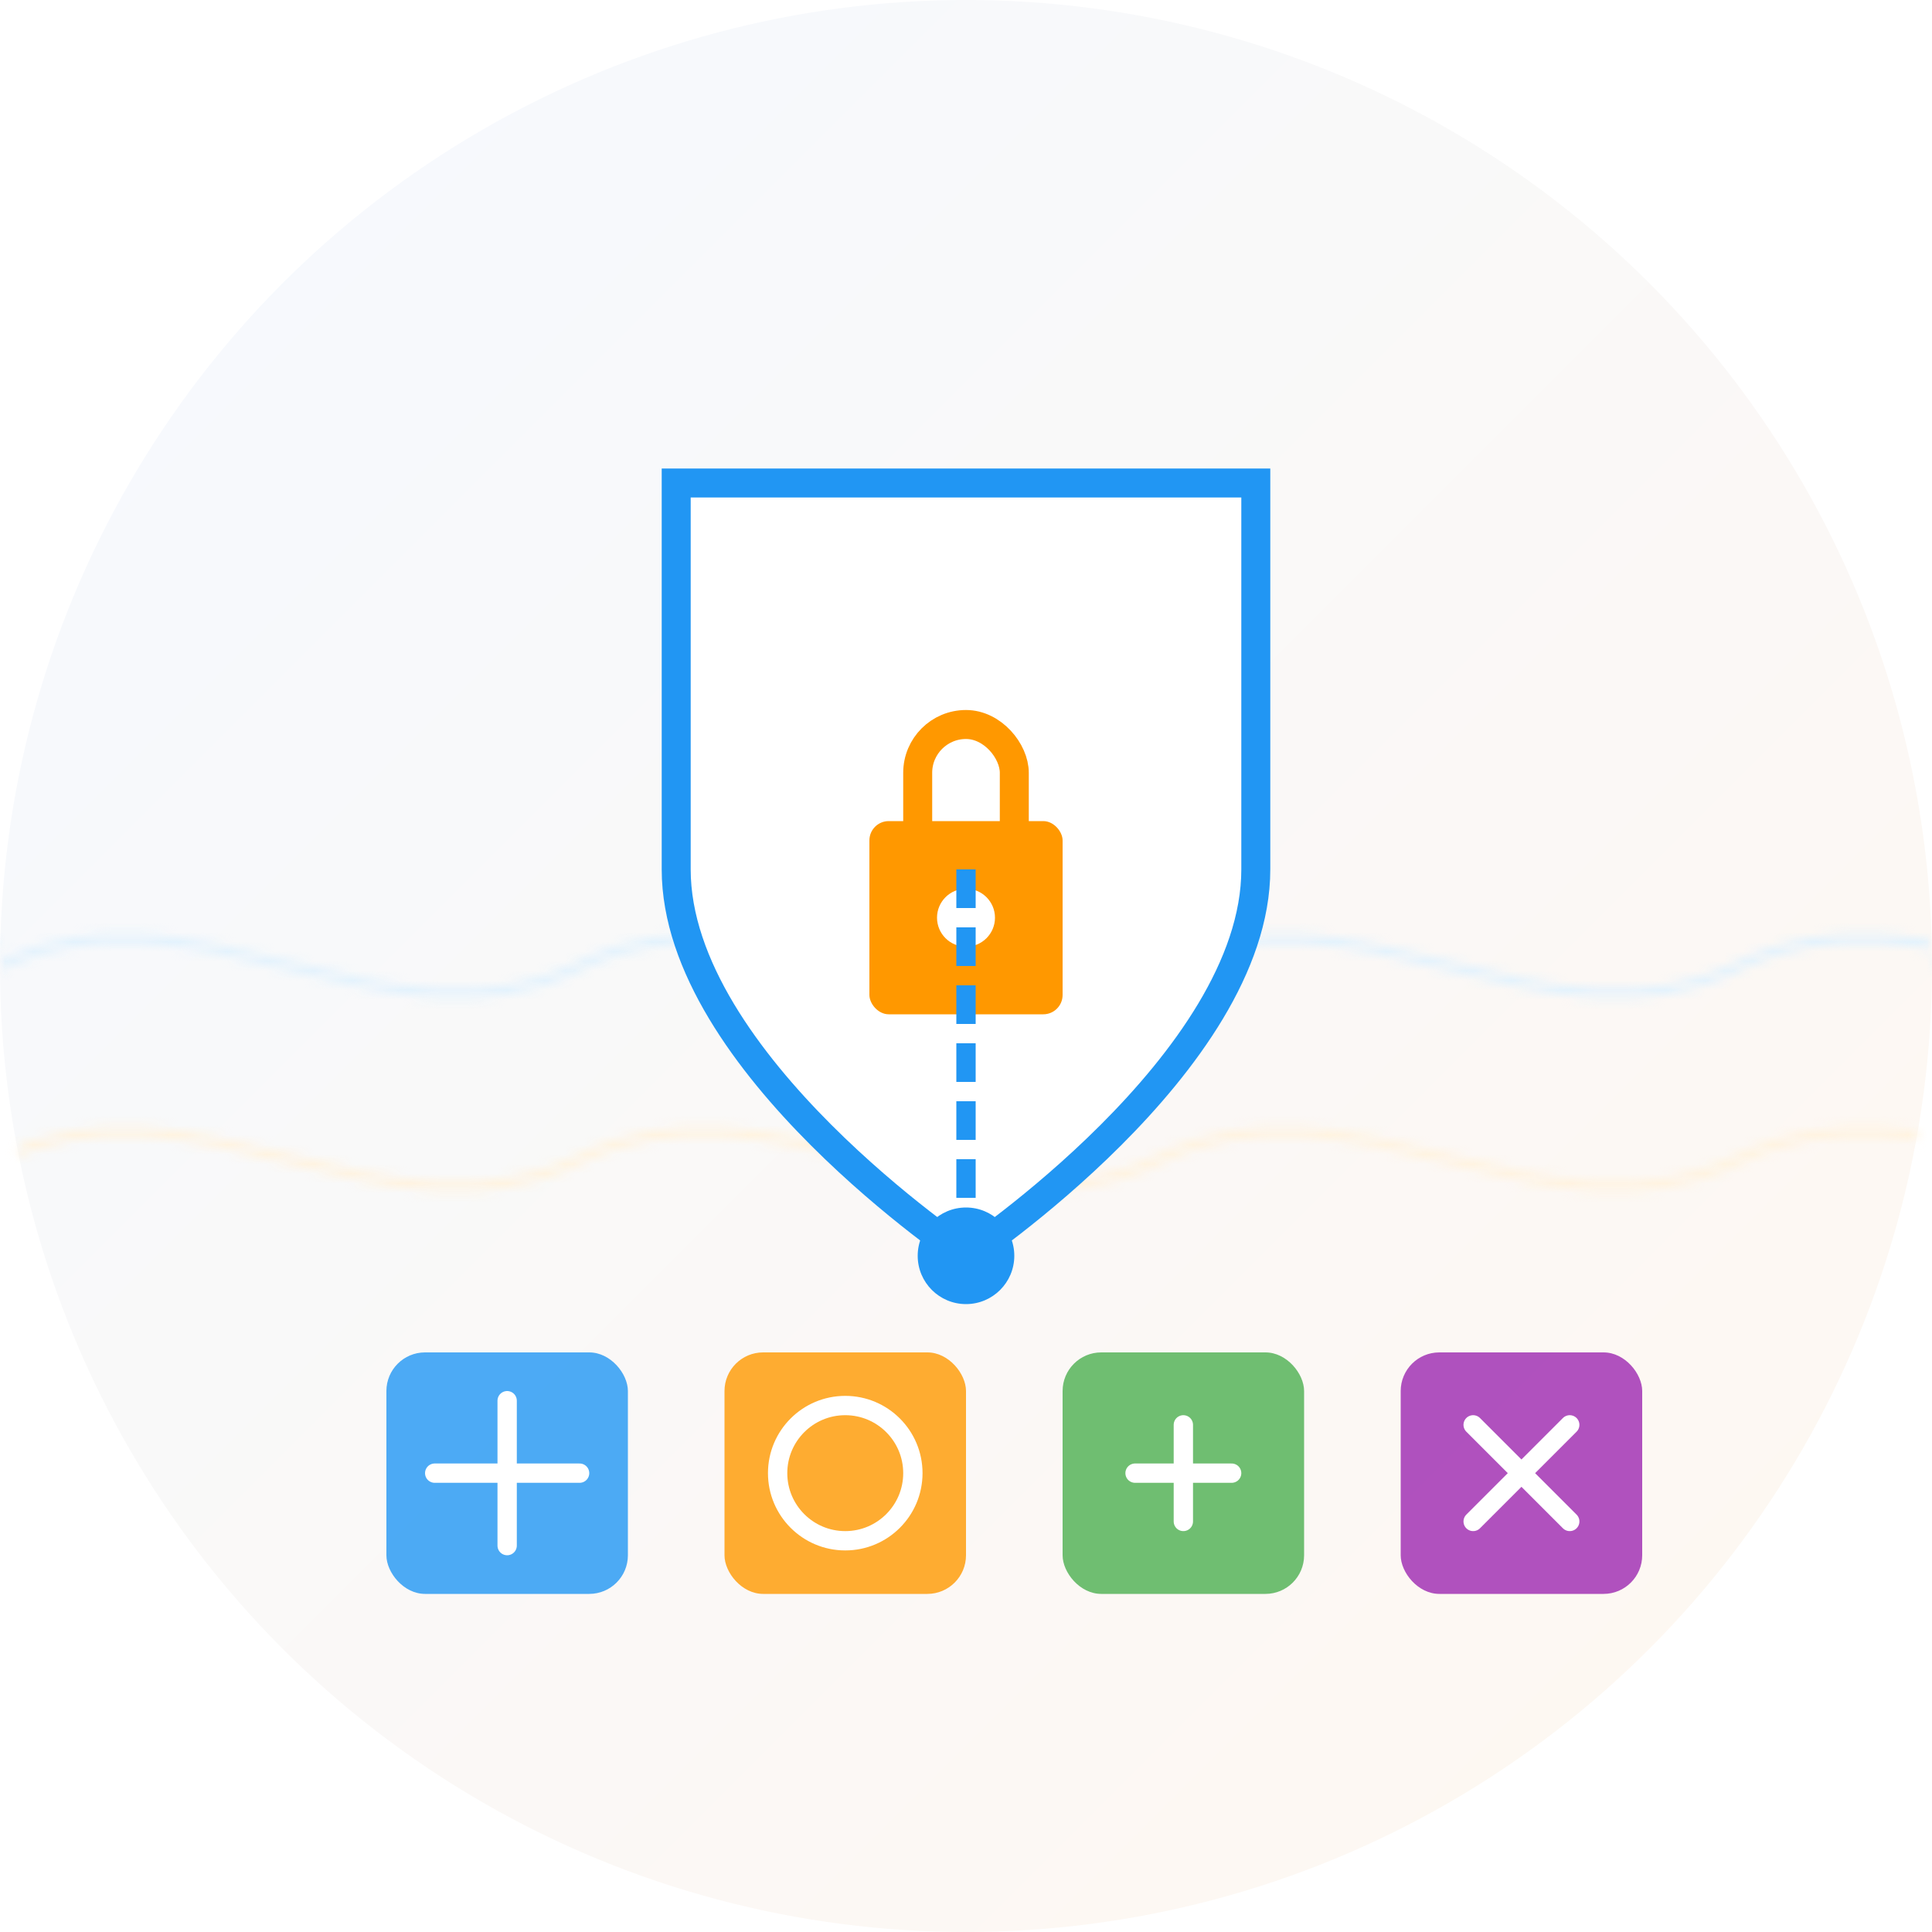 <?xml version="1.0" encoding="UTF-8"?>
<svg width="200px" height="200px" viewBox="0 0 200 200" version="1.1" xmlns="http://www.w3.org/2000/svg" xmlns:xlink="http://www.w3.org/1999/xlink">
    <title>Security Illustration</title>
    <defs>
        <circle id="path-1" cx="100" cy="100" r="100"></circle>
        <linearGradient x1="0%" y1="0%" x2="100%" y2="100%" id="linearGradient-3">
            <stop stop-color="#F5F9FF" offset="0%"></stop>
            <stop stop-color="#FFF8F0" offset="100%"></stop>
        </linearGradient>
        <!-- Subtle wave pattern -->
        <pattern id="wave-pattern" width="200" height="200" patternUnits="userSpaceOnUse">
            <path d="M0,100 C20,90 40,110 60,100 C80,90 100,110 120,100 C140,90 160,110 180,100 C200,90 220,110 240,100" 
                  stroke="#E3F2FD" stroke-width="1" fill="none" />
            <path d="M0,120 C20,110 40,130 60,120 C80,110 100,130 120,120 C140,110 160,130 180,120 C200,110 220,130 240,120" 
                  stroke="#FFF3E0" stroke-width="1" fill="none" />
        </pattern>
    </defs>
    <g id="Security-Illustration" stroke="none" stroke-width="1" fill="none" fill-rule="evenodd">
        <!-- Background with subtle pattern -->
        <g id="Background">
            <mask id="mask-2" fill="white">
                <use xlink:href="#path-1"></use>
            </mask>
            <use id="Circle" fill="url(#linearGradient-3)" xlink:href="#path-1"></use>
            <rect fill="url(#wave-pattern)" mask="url(#mask-2)" width="200" height="200"></rect>
        </g>
        
        <!-- Shield -->
        <g id="shield" transform="translate(70, 50)">
            <path d="M30,0 L60,0 L60,40 C60,60 30,80 30,80 C30,80 0,60 0,40 L0,0 L30,0 Z" 
                  fill="#FFFFFF" stroke="#2196F3" stroke-width="3" />
            
            <!-- Lock -->
            <rect x="20" y="35" width="20" height="20" rx="2" fill="#FF9800" />
            <rect x="25" y="25" width="10" height="15" rx="5" stroke="#FF9800" stroke-width="3" fill="none" />
            <circle cx="30" cy="45" r="3" fill="#FFFFFF" />
        </g>
        
        <!-- Categories -->
        <g id="categories" transform="translate(40, 140)">
            <!-- Category 1 -->
            <rect x="0" y="0" width="25" height="25" rx="4" fill="#2196F3" opacity="0.8" />
            <path d="M5,12.5 L20,12.5 M12.5,5 L12.5,20" stroke="#FFFFFF" stroke-width="2" stroke-linecap="round" />
            
            <!-- Category 2 -->
            <rect x="35" y="0" width="25" height="25" rx="4" fill="#FF9800" opacity="0.8" />
            <circle cx="47.5" cy="12.5" r="7" stroke="#FFFFFF" stroke-width="2" fill="none" />
            
            <!-- Category 3 -->
            <rect x="70" y="0" width="25" height="25" rx="4" fill="#4CAF50" opacity="0.8" />
            <path d="M77.5,12.5 L87.5,12.5 M82.5,7.5 L82.5,17.5" stroke="#FFFFFF" stroke-width="2" stroke-linecap="round" />
            
            <!-- Category 4 -->
            <rect x="105" y="0" width="25" height="25" rx="4" fill="#9C27B0" opacity="0.8" />
            <path d="M112.5,7.5 L122.5,17.5 M112.5,17.5 L122.5,7.5" stroke="#FFFFFF" stroke-width="2" stroke-linecap="round" />
        </g>
        
        <!-- Connection Lines -->
        <path d="M100,90 L100,130" stroke="#2196F3" stroke-width="2" stroke-dasharray="4,2" />
        <circle cx="100" cy="130" r="5" fill="#2196F3" />
    </g>
</svg> 